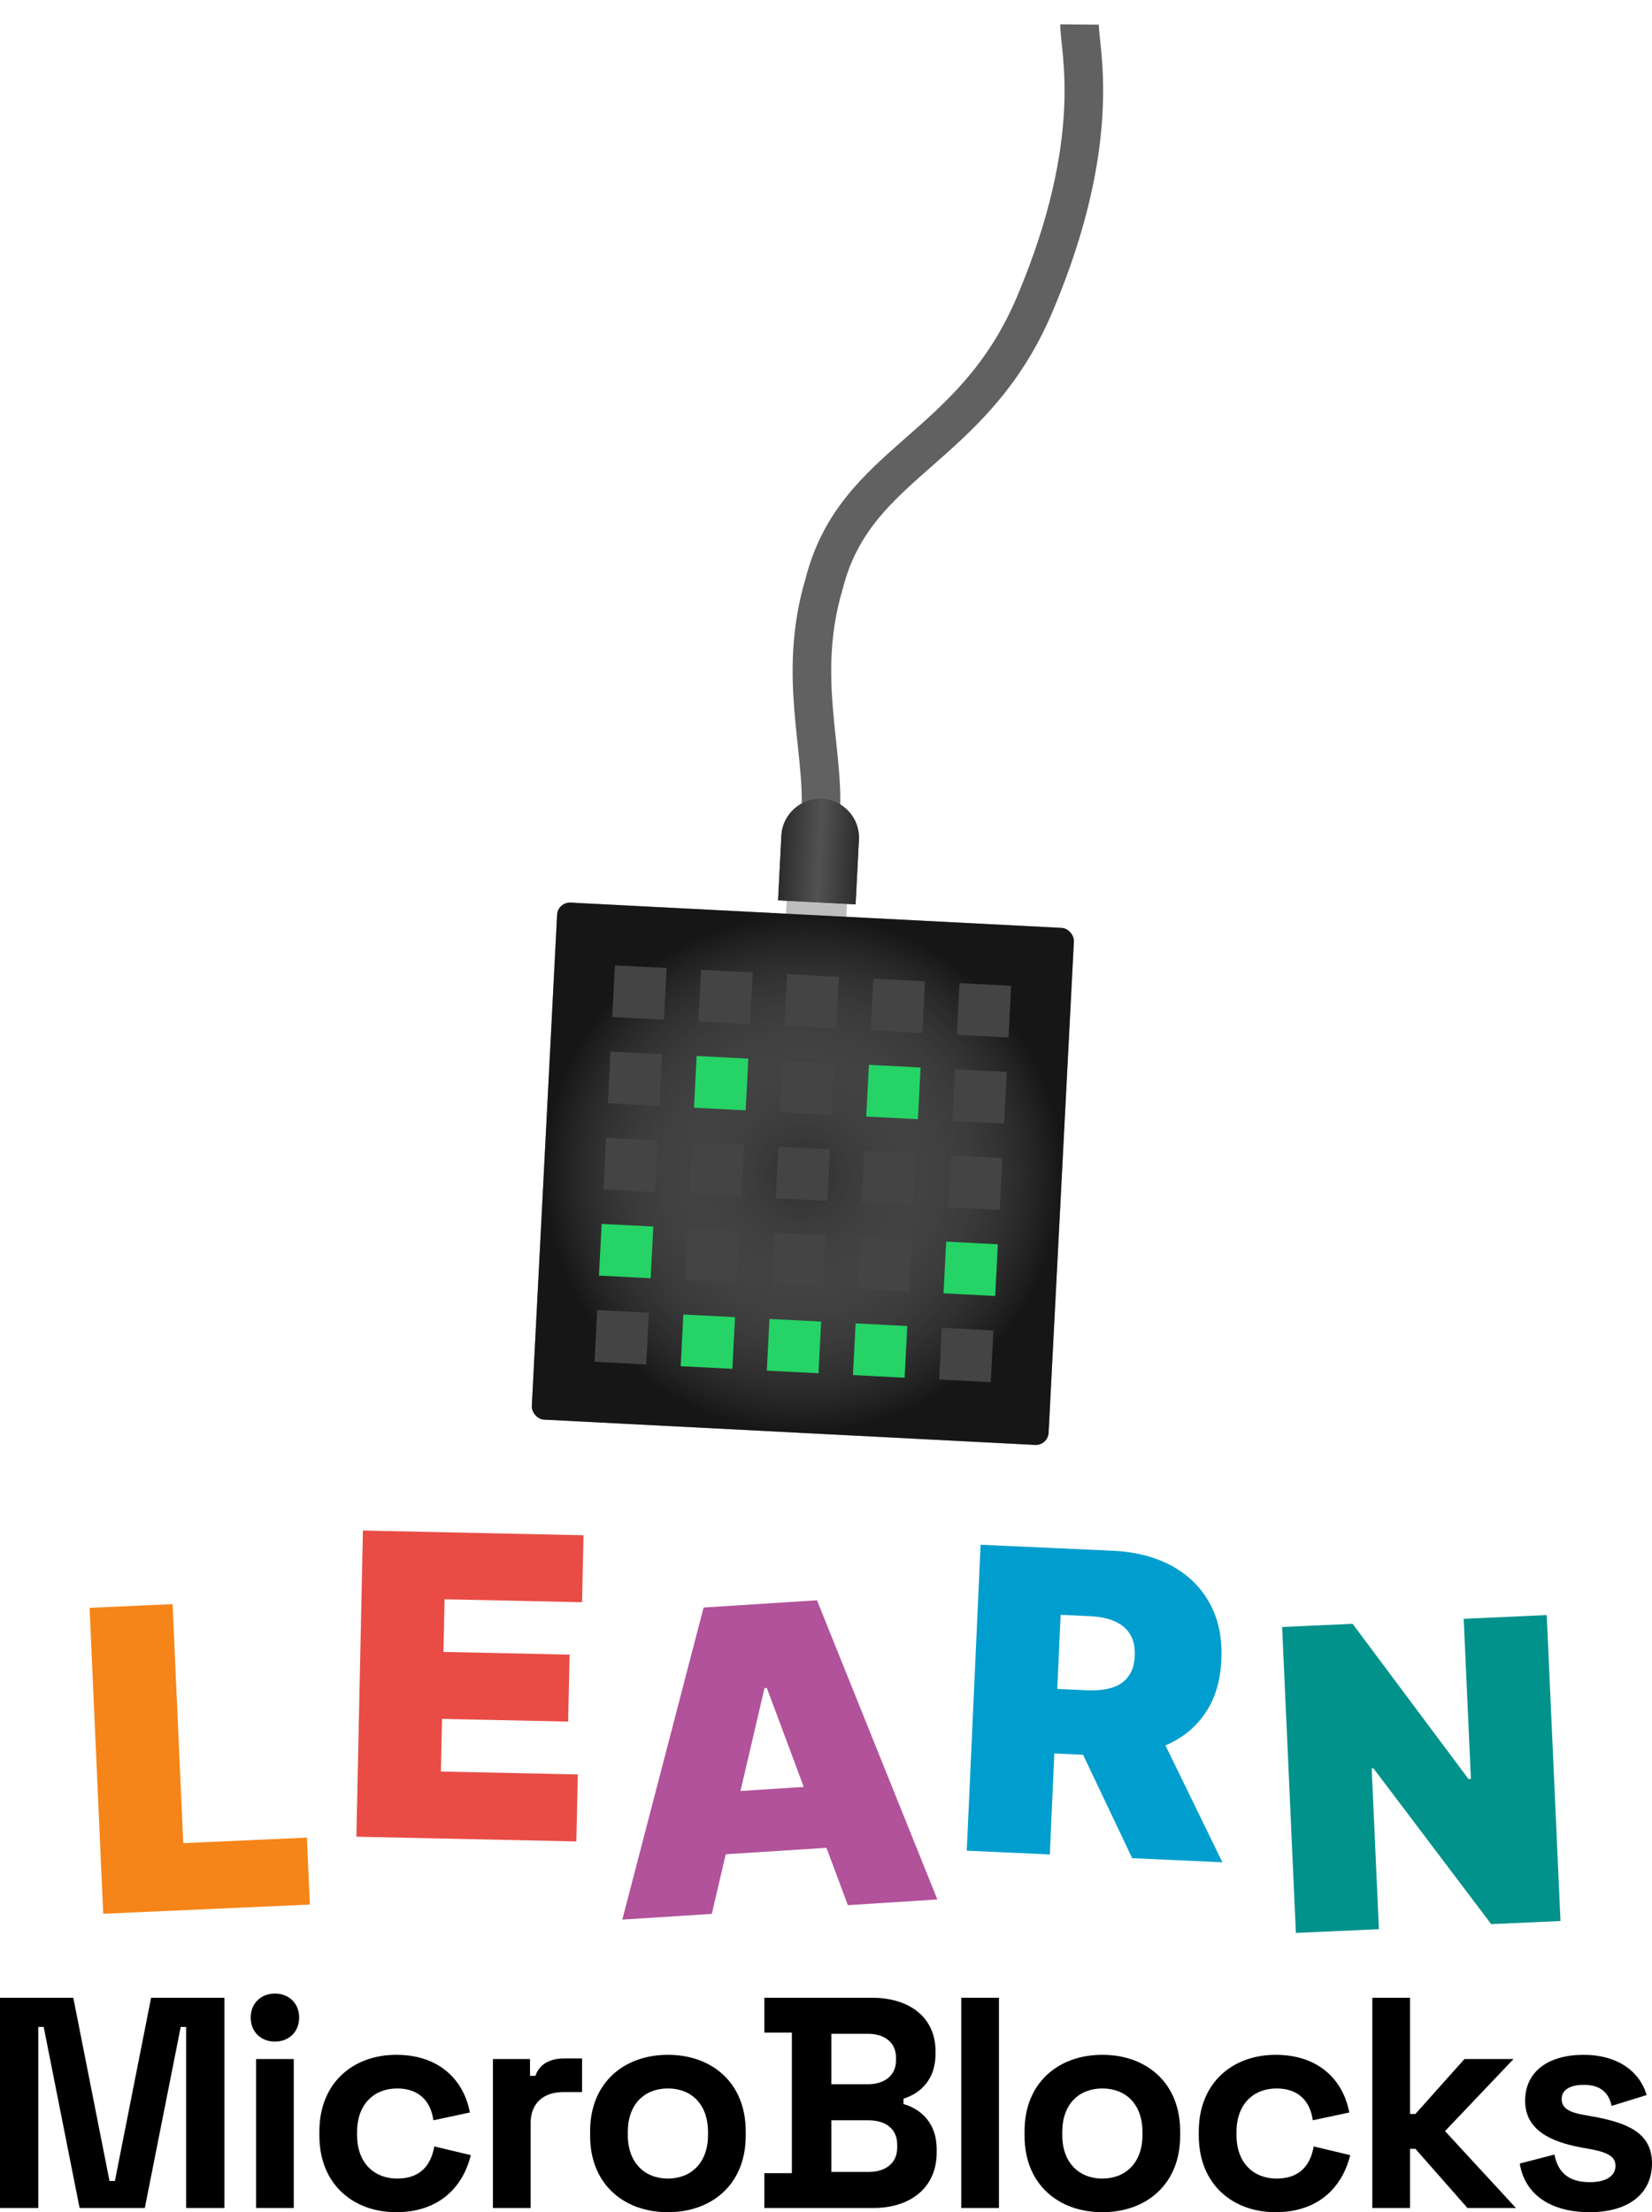 <svg width="257" height="344" viewBox="0 0 257 344" fill="none" xmlns="http://www.w3.org/2000/svg">
<g filter="url(#filter0_d_158_26192)">
<path d="M16.058 297.594L13.934 250.02L26.849 249.443L28.509 286.611L47.743 285.752L48.208 296.159L16.058 297.594Z" fill="#F58518"/>
<path d="M55.442 285.611L56.461 238L90.775 238.734L90.552 249.149L69.164 248.692L68.989 256.875L88.61 257.295L88.387 267.71L68.766 267.29L68.591 275.473L89.885 275.929L89.663 286.344L55.442 285.611Z" fill="#E84C45"/>
<path d="M110.735 297.612L96.812 298.502L109.46 249.974L127.097 248.846L145.822 295.369L131.899 296.259L119.301 262.486L118.93 262.51L110.735 297.612ZM106.937 279.028L133.113 277.354L133.73 287.008L107.554 288.681L106.937 279.028Z" fill="#B1529A"/>
<path d="M150.398 287.785L152.552 240.211L173.087 241.141C176.618 241.301 179.678 242.083 182.268 243.488C184.858 244.894 186.834 246.838 188.196 249.32C189.558 251.803 190.162 254.732 190.009 258.108C189.855 261.515 188.966 264.353 187.342 266.623C185.734 268.893 183.541 270.563 180.761 271.632C177.997 272.702 174.803 273.154 171.179 272.99L158.914 272.435L159.369 262.4L169.032 262.837C170.55 262.906 171.851 262.779 172.936 262.456C174.038 262.118 174.894 261.543 175.505 260.733C176.131 259.923 176.475 258.845 176.536 257.498C176.598 256.135 176.354 255.014 175.804 254.136C175.27 253.243 174.47 252.57 173.405 252.119C172.355 251.652 171.071 251.384 169.554 251.316L165.001 251.11L163.314 288.369L150.398 287.785ZM179.262 267.211L190.167 289.585L176.136 288.95L165.51 266.589L179.262 267.211Z" fill="#009ECE"/>
<path d="M240.623 251.146L242.763 298.72L231.985 299.205L213.67 274.984L213.391 274.996L214.516 299.991L201.6 300.572L199.46 252.998L210.424 252.505L228.456 276.646L228.827 276.629L227.707 251.727L240.623 251.146Z" fill="#01928B"/>
</g>
<path d="M0 343.346H5.958V315.184H6.796L12.382 343.346H22.529L28.114 315.184H28.952V343.346H34.91V310.654H23.506L17.874 339.143H17.036L11.404 310.654H0V343.346Z" fill="black"/>
<path d="M42.769 317.473C44.91 317.473 46.539 315.978 46.539 313.736C46.539 311.495 44.91 310 42.769 310C40.628 310 38.999 311.495 38.999 313.736C38.999 315.978 40.628 317.473 42.769 317.473ZM39.837 343.346H45.701V320.181H39.837V343.346Z" fill="black"/>
<path d="M61.65 344C68.259 344 72.029 340.124 73.24 335.126L67.561 333.772C67.049 336.761 65.327 338.769 61.789 338.769C58.252 338.769 55.552 336.387 55.552 331.997V331.53C55.552 327.14 58.252 324.758 61.789 324.758C65.327 324.758 67.049 326.907 67.421 329.709L73.1 328.495C72.123 323.357 68.259 319.527 61.65 319.527C54.947 319.527 49.687 323.871 49.687 331.437V332.091C49.687 339.657 54.947 344 61.65 344Z" fill="black"/>
<path d="M76.681 343.346H82.546V330.176C82.546 326.907 84.687 325.319 87.666 325.319H90.552V320.088H87.759C85.618 320.088 83.942 320.929 83.291 322.797H82.453V320.181H76.681V343.346Z" fill="black"/>
<path d="M103.907 344C110.796 344 116.009 339.61 116.009 332.137V331.39C116.009 323.918 110.796 319.527 103.907 319.527C97.018 319.527 91.805 323.918 91.805 331.39V332.137C91.805 339.61 97.018 344 103.907 344ZM103.907 338.769C100.323 338.769 97.669 336.341 97.669 331.997V331.53C97.669 327.187 100.276 324.758 103.907 324.758C107.537 324.758 110.144 327.187 110.144 331.53V331.997C110.144 336.341 107.491 338.769 103.907 338.769Z" fill="black"/>
<path d="M118.909 343.346H135.852C141.67 343.346 145.72 340.17 145.72 334.706V334.239C145.72 329.569 142.601 327.747 140.553 327.187V326.346C142.555 325.739 145.534 323.918 145.534 319.387V318.92C145.534 313.83 141.624 310.654 135.666 310.654H118.909V316.071H123.191V337.929H118.909V343.346ZM129.335 324.104V316.258H135.014C137.621 316.258 139.39 317.613 139.39 319.948V320.415C139.39 322.75 137.574 324.104 135.014 324.104H129.335ZM129.335 337.742V329.709H135.107C137.807 329.709 139.576 331.063 139.576 333.492V333.959C139.576 336.387 137.76 337.742 135.107 337.742H129.335Z" fill="black"/>
<path d="M149.54 343.346H155.405V310.654H149.54V343.346Z" fill="black"/>
<path d="M171.492 344C178.381 344 183.595 339.61 183.595 332.137V331.39C183.595 323.918 178.381 319.527 171.492 319.527C164.603 319.527 159.39 323.918 159.39 331.39V332.137C159.39 339.61 164.603 344 171.492 344ZM171.492 338.769C167.908 338.769 165.255 336.341 165.255 331.997V331.53C165.255 327.187 167.862 324.758 171.492 324.758C175.123 324.758 177.73 327.187 177.73 331.53V331.997C177.73 336.341 175.076 338.769 171.492 338.769Z" fill="black"/>
<path d="M198.457 344C205.067 344 208.837 340.124 210.047 335.126L204.369 333.772C203.857 336.761 202.134 338.769 198.597 338.769C195.059 338.769 192.36 336.387 192.36 331.997V331.53C192.36 327.14 195.059 324.758 198.597 324.758C202.134 324.758 203.857 326.907 204.229 329.709L209.908 328.495C208.93 323.357 205.067 319.527 198.457 319.527C191.754 319.527 186.495 323.871 186.495 331.437V332.091C186.495 339.657 191.754 344 198.457 344Z" fill="black"/>
<path d="M213.489 343.346H219.354V334.146H220.192L228.291 343.346H235.831L224.8 331.39L235.459 320.181H227.825L220.192 328.728H219.354V310.654H213.489V343.346Z" fill="black"/>
<path d="M247.318 344C253.183 344 257 341.245 257 336.387C257 331.53 252.904 330.036 247.691 329.102L246.387 328.868C244.246 328.495 242.943 327.887 242.943 326.393C242.943 325.038 244.153 324.198 246.387 324.198C248.622 324.198 250.204 325.085 250.716 327.467L256.162 325.786C255.092 322.049 251.554 319.527 246.387 319.527C240.895 319.527 237.264 322.096 237.264 326.673C237.264 331.25 241.267 333.071 246.108 333.959L247.411 334.192C250.158 334.706 251.321 335.36 251.321 336.808C251.321 338.255 250.018 339.33 247.318 339.33C244.619 339.33 242.431 338.302 241.826 335.033L236.426 336.434C237.218 341.291 241.267 344 247.318 344Z" fill="black"/>
<path d="M167.94 3.807C167.905 7.647 171.862 21.611 160.96 47.346C151.283 70.19 133.092 71.559 128.207 90.786C123.97 104.982 128.237 116.489 127.677 126.308" stroke="#616161" stroke-width="6"/>
<path d="M122.9 130.022C123.033 127.432 125.241 125.44 127.831 125.573C130.421 125.707 132.413 127.915 132.279 130.505L131.659 142.564L122.279 142.081L122.9 130.022Z" fill="#BDBDBD"/>
<g filter="url(#filter1_d_158_26192)">
<rect x="86.77" y="140.254" width="80.504" height="80.504" rx="2" transform="rotate(2.947 86.77 140.254)" fill="#2C2C2C"/>
<rect x="86.77" y="140.254" width="80.504" height="80.504" rx="2" transform="rotate(2.947 86.77 140.254)" fill="url(#paint0_radial_158_26192)" fill-opacity="0.5" style="mix-blend-mode:soft-light"/>
</g>
<g filter="url(#filter2_d_158_26192)">
<path d="M121.56 129.954C121.731 126.623 124.57 124.063 127.9 124.234C131.23 124.406 133.791 127.244 133.619 130.574L133.102 140.624L121.042 140.003L121.56 129.954Z" fill="#3C3C3C"/>
<path d="M121.56 129.954C121.731 126.623 124.57 124.063 127.9 124.234C131.23 124.406 133.791 127.244 133.619 130.574L133.102 140.624L121.042 140.003L121.56 129.954Z" fill="url(#paint1_linear_158_26192)"/>
</g>
<rect x="95.667" y="150.117" width="8.05" height="8.05" transform="rotate(2.947 95.667 150.117)" fill="#444444"/>
<rect x="109.066" y="150.807" width="8.05" height="8.05" transform="rotate(2.947 109.066 150.807)" fill="#444444"/>
<rect x="122.466" y="151.496" width="8.05" height="8.05" transform="rotate(2.947 122.466 151.496)" fill="#444444"/>
<rect x="135.865" y="152.186" width="8.05" height="8.05" transform="rotate(2.947 135.865 152.186)" fill="#444444"/>
<rect x="149.265" y="152.877" width="8.05" height="8.05" transform="rotate(2.947 149.265 152.877)" fill="#444444"/>
<rect x="94.977" y="163.516" width="8.05" height="8.05" transform="rotate(2.947 94.977 163.516)" fill="#444444"/>
<g filter="url(#filter3_d_158_26192)">
<rect x="108.376" y="164.207" width="8.05" height="8.05" transform="rotate(2.947 108.376 164.207)" fill="#25D366"/>
</g>
<rect x="121.776" y="164.896" width="8.05" height="8.05" transform="rotate(2.947 121.776 164.896)" fill="#444444"/>
<g filter="url(#filter4_d_158_26192)">
<rect x="135.176" y="165.586" width="8.05" height="8.05" transform="rotate(2.947 135.176 165.586)" fill="#25D366"/>
</g>
<rect x="148.575" y="166.275" width="8.05" height="8.05" transform="rotate(2.947 148.575 166.275)" fill="#444444"/>
<rect x="94.287" y="176.916" width="8.05" height="8.05" transform="rotate(2.947 94.287 176.916)" fill="#444444"/>
<rect x="107.687" y="177.605" width="8.05" height="8.05" transform="rotate(2.947 107.687 177.605)" fill="#444444"/>
<rect x="121.086" y="178.295" width="8.05" height="8.05" transform="rotate(2.947 121.086 178.295)" fill="#444444"/>
<rect x="134.486" y="178.984" width="8.05" height="8.05" transform="rotate(2.947 134.486 178.984)" fill="#444444"/>
<rect x="147.885" y="179.676" width="8.05" height="8.05" transform="rotate(2.947 147.885 179.676)" fill="#444444"/>
<g filter="url(#filter5_d_158_26192)">
<rect x="93.597" y="190.316" width="8.05" height="8.05" transform="rotate(2.947 93.597 190.316)" fill="#25D366"/>
</g>
<rect x="106.997" y="191.006" width="8.05" height="8.05" transform="rotate(2.947 106.997 191.006)" fill="#444444"/>
<rect x="120.396" y="191.695" width="8.05" height="8.05" transform="rotate(2.947 120.396 191.695)" fill="#444444"/>
<rect x="133.796" y="192.385" width="8.05" height="8.05" transform="rotate(2.947 133.796 192.385)" fill="#444444"/>
<g filter="url(#filter6_d_158_26192)">
<rect x="147.196" y="193.074" width="8.05" height="8.05" transform="rotate(2.947 147.196 193.074)" fill="#25D366"/>
</g>
<rect x="92.908" y="203.715" width="8.05" height="8.05" transform="rotate(2.947 92.908 203.715)" fill="#444444"/>
<g filter="url(#filter7_d_158_26192)">
<rect x="106.307" y="204.404" width="8.05" height="8.05" transform="rotate(2.947 106.307 204.404)" fill="#25D366"/>
</g>
<g filter="url(#filter8_d_158_26192)">
<rect x="119.707" y="205.094" width="8.05" height="8.05" transform="rotate(2.947 119.707 205.094)" fill="#25D366"/>
</g>
<g filter="url(#filter9_d_158_26192)">
<rect x="133.106" y="205.785" width="8.05" height="8.05" transform="rotate(2.947 133.106 205.785)" fill="#25D366"/>
</g>
<rect x="146.506" y="206.475" width="8.05" height="8.05" transform="rotate(2.947 146.506 206.475)" fill="#444444"/>
<defs>
<filter id="filter0_d_158_26192" x="5.934" y="230" width="244.83" height="78.572" filterUnits="userSpaceOnUse" color-interpolation-filters="sRGB">
<feFlood flood-opacity="0" result="BackgroundImageFix"/>
<feColorMatrix in="SourceAlpha" type="matrix" values="0 0 0 0 0 0 0 0 0 0 0 0 0 0 0 0 0 0 127 0" result="hardAlpha"/>
<feOffset/>
<feGaussianBlur stdDeviation="4"/>
<feColorMatrix type="matrix" values="0 0 0 0 1 0 0 0 0 0.9 0 0 0 0 0.435 0 0 0 1 0"/>
<feBlend mode="normal" in2="BackgroundImageFix" result="effect1_dropShadow_158_26192"/>
<feBlend mode="normal" in="SourceGraphic" in2="effect1_dropShadow_158_26192" result="shape"/>
</filter>
<filter id="filter1_d_158_26192" x="74.731" y="132.354" width="100.336" height="100.336" filterUnits="userSpaceOnUse" color-interpolation-filters="sRGB">
<feFlood flood-opacity="0" result="BackgroundImageFix"/>
<feColorMatrix in="SourceAlpha" type="matrix" values="0 0 0 0 0 0 0 0 0 0 0 0 0 0 0 0 0 0 127 0" result="hardAlpha"/>
<feOffset/>
<feGaussianBlur stdDeviation="4"/>
<feColorMatrix type="matrix" values="0 0 0 0 0.173 0 0 0 0 0.173 0 0 0 0 0.173 0 0 0 0.5 0"/>
<feBlend mode="normal" in2="BackgroundImageFix" result="effect1_dropShadow_158_26192"/>
<feBlend mode="normal" in="SourceGraphic" in2="effect1_dropShadow_158_26192" result="shape"/>
</filter>
<filter id="filter2_d_158_26192" x="113.042" y="116.227" width="28.585" height="32.398" filterUnits="userSpaceOnUse" color-interpolation-filters="sRGB">
<feFlood flood-opacity="0" result="BackgroundImageFix"/>
<feColorMatrix in="SourceAlpha" type="matrix" values="0 0 0 0 0 0 0 0 0 0 0 0 0 0 0 0 0 0 127 0" result="hardAlpha"/>
<feOffset/>
<feGaussianBlur stdDeviation="4"/>
<feColorMatrix type="matrix" values="0 0 0 0 0.173 0 0 0 0 0.173 0 0 0 0 0.173 0 0 0 0.5 0"/>
<feBlend mode="normal" in2="BackgroundImageFix" result="effect1_dropShadow_158_26192"/>
<feBlend mode="normal" in="SourceGraphic" in2="effect1_dropShadow_158_26192" result="shape"/>
</filter>
<filter id="filter3_d_158_26192" x="103.963" y="160.207" width="16.454" height="16.453" filterUnits="userSpaceOnUse" color-interpolation-filters="sRGB">
<feFlood flood-opacity="0" result="BackgroundImageFix"/>
<feColorMatrix in="SourceAlpha" type="matrix" values="0 0 0 0 0 0 0 0 0 0 0 0 0 0 0 0 0 0 127 0" result="hardAlpha"/>
<feOffset/>
<feGaussianBlur stdDeviation="2"/>
<feColorMatrix type="matrix" values="0 0 0 0 0.487 0 0 0 0 0.838 0 0 0 0 0.436 0 0 0 1 0"/>
<feBlend mode="normal" in2="BackgroundImageFix" result="effect1_dropShadow_158_26192"/>
<feBlend mode="normal" in="SourceGraphic" in2="effect1_dropShadow_158_26192" result="shape"/>
</filter>
<filter id="filter4_d_158_26192" x="130.762" y="161.586" width="16.454" height="16.453" filterUnits="userSpaceOnUse" color-interpolation-filters="sRGB">
<feFlood flood-opacity="0" result="BackgroundImageFix"/>
<feColorMatrix in="SourceAlpha" type="matrix" values="0 0 0 0 0 0 0 0 0 0 0 0 0 0 0 0 0 0 127 0" result="hardAlpha"/>
<feOffset/>
<feGaussianBlur stdDeviation="2"/>
<feColorMatrix type="matrix" values="0 0 0 0 0.487 0 0 0 0 0.838 0 0 0 0 0.436 0 0 0 1 0"/>
<feBlend mode="normal" in2="BackgroundImageFix" result="effect1_dropShadow_158_26192"/>
<feBlend mode="normal" in="SourceGraphic" in2="effect1_dropShadow_158_26192" result="shape"/>
</filter>
<filter id="filter5_d_158_26192" x="89.184" y="186.316" width="16.454" height="16.453" filterUnits="userSpaceOnUse" color-interpolation-filters="sRGB">
<feFlood flood-opacity="0" result="BackgroundImageFix"/>
<feColorMatrix in="SourceAlpha" type="matrix" values="0 0 0 0 0 0 0 0 0 0 0 0 0 0 0 0 0 0 127 0" result="hardAlpha"/>
<feOffset/>
<feGaussianBlur stdDeviation="2"/>
<feColorMatrix type="matrix" values="0 0 0 0 0.487 0 0 0 0 0.838 0 0 0 0 0.436 0 0 0 1 0"/>
<feBlend mode="normal" in2="BackgroundImageFix" result="effect1_dropShadow_158_26192"/>
<feBlend mode="normal" in="SourceGraphic" in2="effect1_dropShadow_158_26192" result="shape"/>
</filter>
<filter id="filter6_d_158_26192" x="142.782" y="189.074" width="16.454" height="16.453" filterUnits="userSpaceOnUse" color-interpolation-filters="sRGB">
<feFlood flood-opacity="0" result="BackgroundImageFix"/>
<feColorMatrix in="SourceAlpha" type="matrix" values="0 0 0 0 0 0 0 0 0 0 0 0 0 0 0 0 0 0 127 0" result="hardAlpha"/>
<feOffset/>
<feGaussianBlur stdDeviation="2"/>
<feColorMatrix type="matrix" values="0 0 0 0 0.487 0 0 0 0 0.838 0 0 0 0 0.436 0 0 0 1 0"/>
<feBlend mode="normal" in2="BackgroundImageFix" result="effect1_dropShadow_158_26192"/>
<feBlend mode="normal" in="SourceGraphic" in2="effect1_dropShadow_158_26192" result="shape"/>
</filter>
<filter id="filter7_d_158_26192" x="101.894" y="200.404" width="16.454" height="16.453" filterUnits="userSpaceOnUse" color-interpolation-filters="sRGB">
<feFlood flood-opacity="0" result="BackgroundImageFix"/>
<feColorMatrix in="SourceAlpha" type="matrix" values="0 0 0 0 0 0 0 0 0 0 0 0 0 0 0 0 0 0 127 0" result="hardAlpha"/>
<feOffset/>
<feGaussianBlur stdDeviation="2"/>
<feColorMatrix type="matrix" values="0 0 0 0 0.487 0 0 0 0 0.838 0 0 0 0 0.436 0 0 0 1 0"/>
<feBlend mode="normal" in2="BackgroundImageFix" result="effect1_dropShadow_158_26192"/>
<feBlend mode="normal" in="SourceGraphic" in2="effect1_dropShadow_158_26192" result="shape"/>
</filter>
<filter id="filter8_d_158_26192" x="115.293" y="201.094" width="16.454" height="16.453" filterUnits="userSpaceOnUse" color-interpolation-filters="sRGB">
<feFlood flood-opacity="0" result="BackgroundImageFix"/>
<feColorMatrix in="SourceAlpha" type="matrix" values="0 0 0 0 0 0 0 0 0 0 0 0 0 0 0 0 0 0 127 0" result="hardAlpha"/>
<feOffset/>
<feGaussianBlur stdDeviation="2"/>
<feColorMatrix type="matrix" values="0 0 0 0 0.487 0 0 0 0 0.838 0 0 0 0 0.436 0 0 0 1 0"/>
<feBlend mode="normal" in2="BackgroundImageFix" result="effect1_dropShadow_158_26192"/>
<feBlend mode="normal" in="SourceGraphic" in2="effect1_dropShadow_158_26192" result="shape"/>
</filter>
<filter id="filter9_d_158_26192" x="128.693" y="201.785" width="16.454" height="16.453" filterUnits="userSpaceOnUse" color-interpolation-filters="sRGB">
<feFlood flood-opacity="0" result="BackgroundImageFix"/>
<feColorMatrix in="SourceAlpha" type="matrix" values="0 0 0 0 0 0 0 0 0 0 0 0 0 0 0 0 0 0 127 0" result="hardAlpha"/>
<feOffset/>
<feGaussianBlur stdDeviation="2"/>
<feColorMatrix type="matrix" values="0 0 0 0 0.487 0 0 0 0 0.838 0 0 0 0 0.436 0 0 0 1 0"/>
<feBlend mode="normal" in2="BackgroundImageFix" result="effect1_dropShadow_158_26192"/>
<feBlend mode="normal" in="SourceGraphic" in2="effect1_dropShadow_158_26192" result="shape"/>
</filter>
<radialGradient id="paint0_radial_158_26192" cx="0" cy="0" r="1" gradientUnits="userSpaceOnUse" gradientTransform="translate(127.022 180.506) rotate(90) scale(40.252)">
<stop stop-color="white" stop-opacity="0"/>
<stop offset="1"/>
</radialGradient>
<linearGradient id="paint1_linear_158_26192" x1="121.456" y1="131.964" x2="133.516" y2="132.584" gradientUnits="userSpaceOnUse">
<stop stop-color="#2C2C2C"/>
<stop offset="0.503" stop-color="#525252"/>
<stop offset="1" stop-color="#2C2C2C"/>
</linearGradient>
</defs>
</svg>
